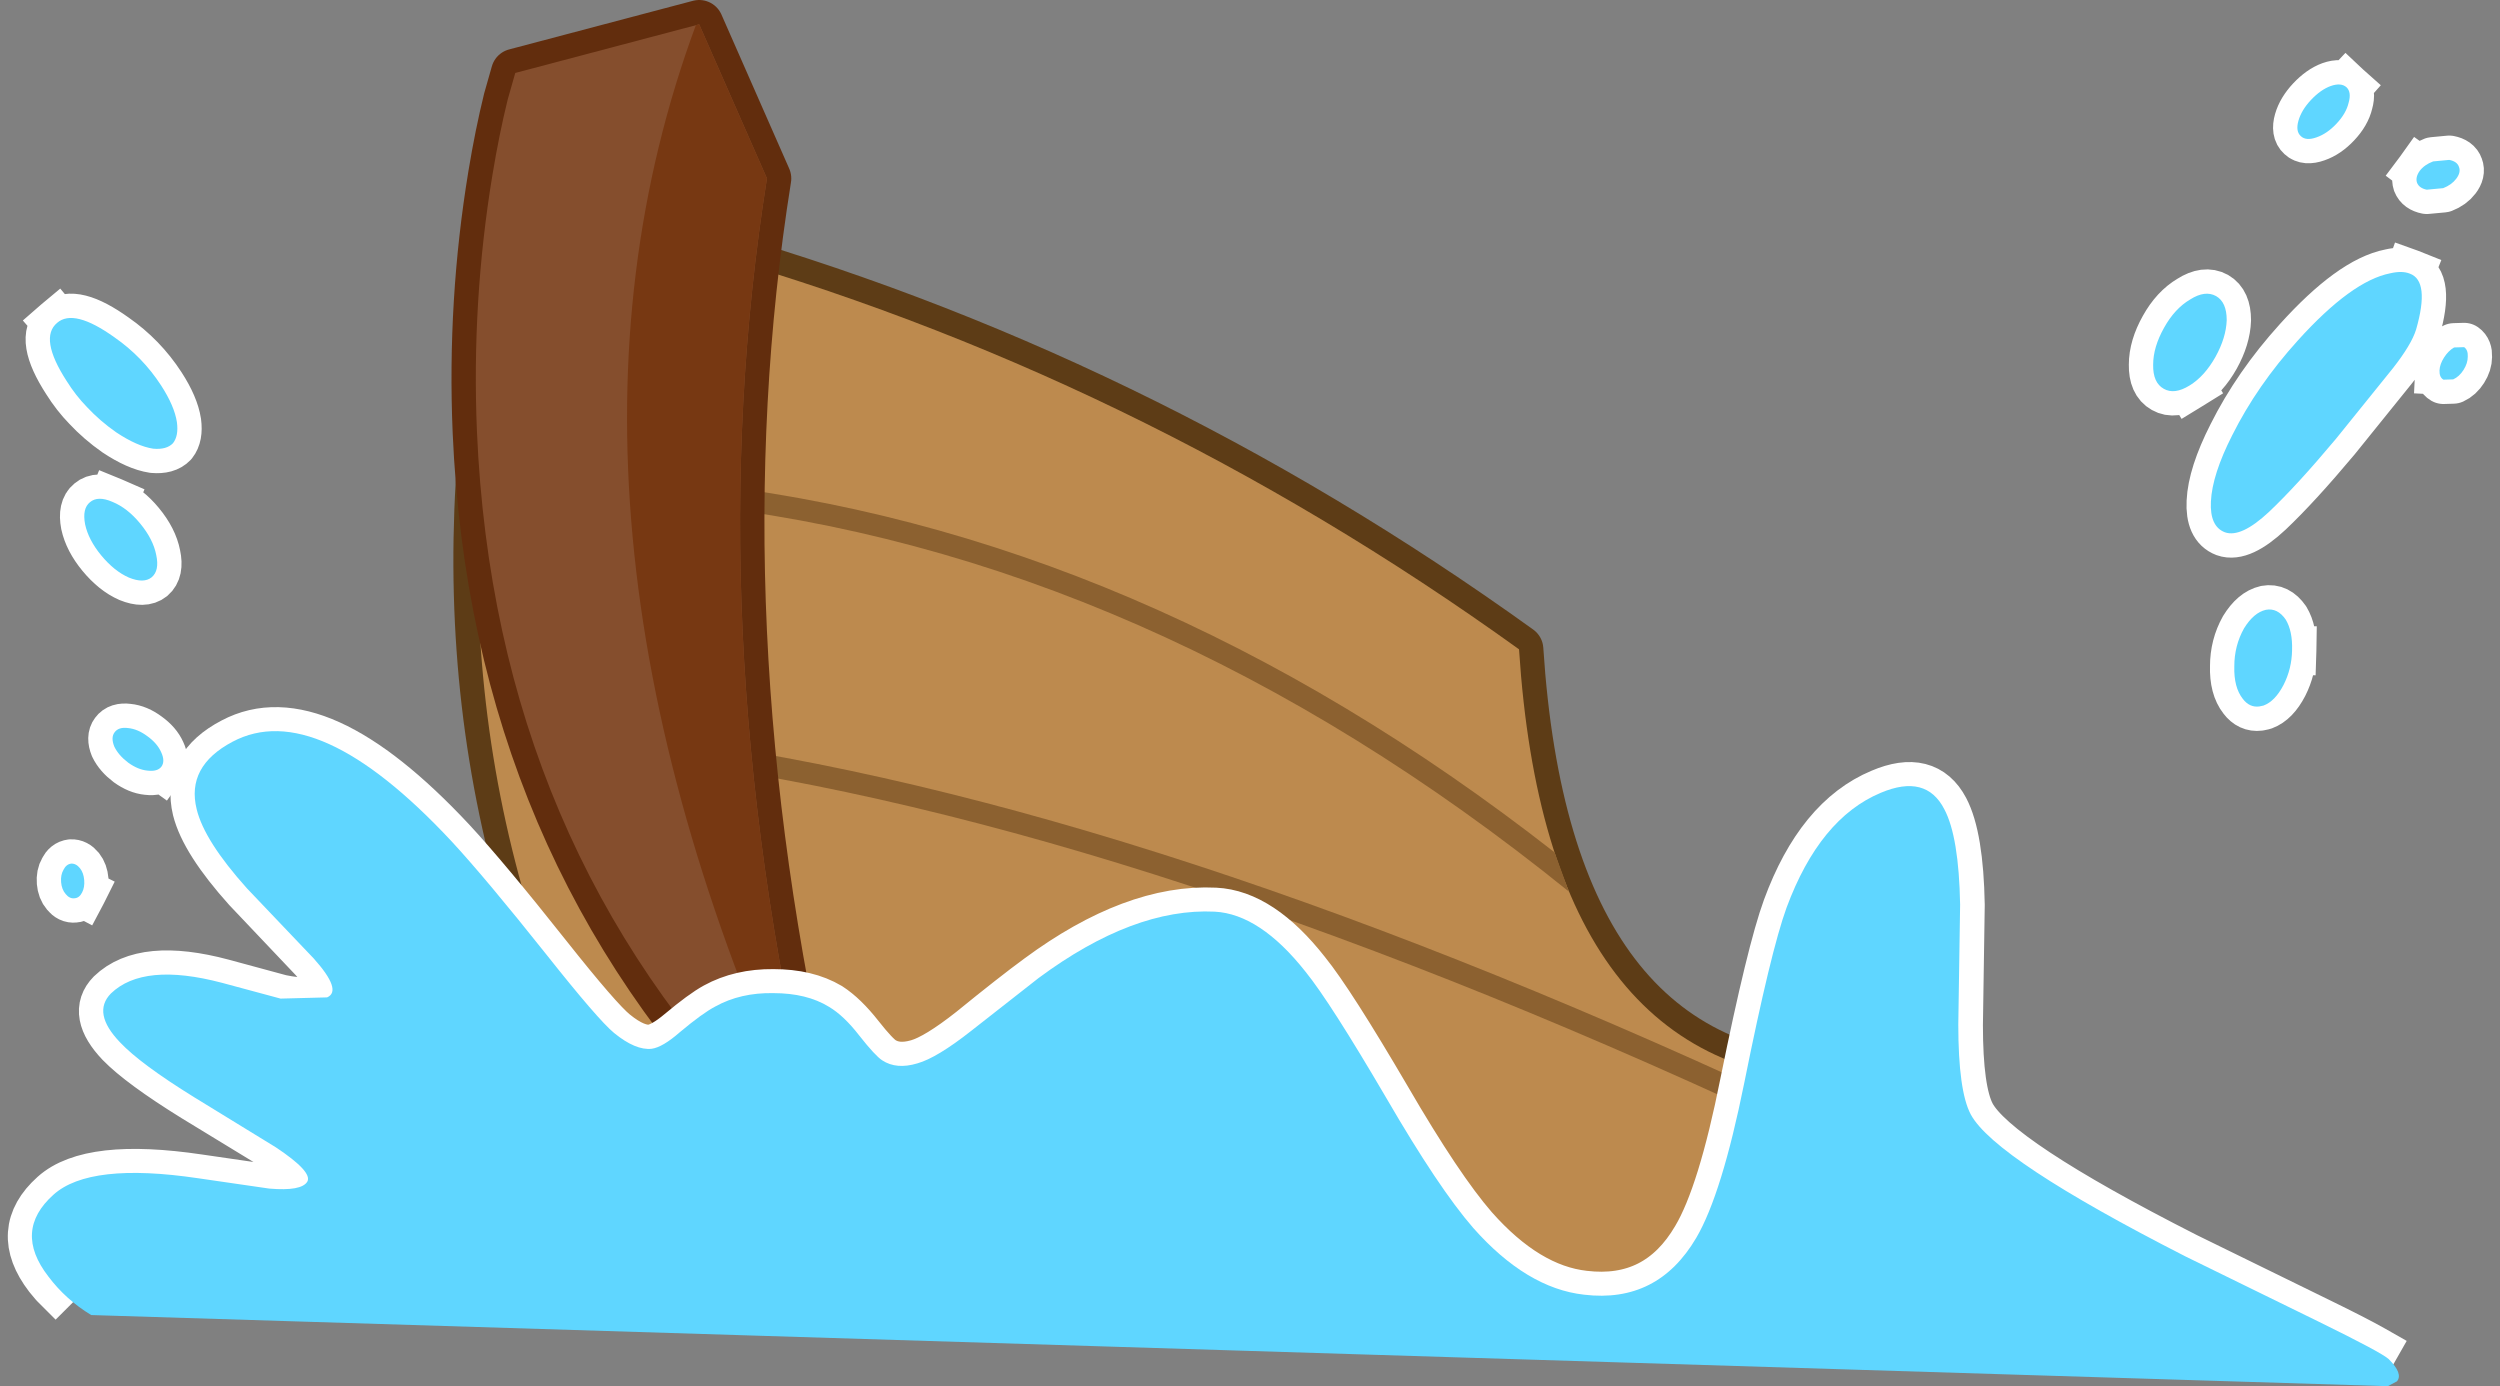 <?xml version="1.0" encoding="UTF-8" standalone="no"?>
<svg xmlns:xlink="http://www.w3.org/1999/xlink" height="228.0px" width="411.2px" xmlns="http://www.w3.org/2000/svg">
  <rect width="100%" height="100%" fill="#808080" stroke="none"/>
  <g transform="matrix(1.0, 0.0, 0.0, 1.0, 216.6, -8.55)">
    <path d="M-102.9 49.45 Q-30.1 69.75 33.25 115.35 37.85 186.4 87.55 186.55 L83.95 228.85 -90.0 205.7 -115.85 192.35 Q-149.3 126.95 -132.3 50.35 L-102.9 49.45" fill="#ffffff" fill-rule="evenodd" stroke="none"/>
    <path d="M-102.9 49.45 Q-30.1 69.75 33.25 115.35 37.85 186.4 87.55 186.55 L83.95 228.85 -90.0 205.7 -115.85 192.35 Q-149.3 126.95 -132.3 50.35 L-102.9 49.45 Z" fill="none" stroke="#5d3c16" stroke-linecap="round" stroke-linejoin="round" stroke-width="8.0"/>
    <path d="M-102.9 49.45 Q-30.1 69.75 33.25 115.35 37.85 186.4 87.55 186.55 L83.95 228.85 -90.0 205.7 -115.85 192.35 Q-149.3 126.95 -132.3 50.35 L-102.9 49.45" fill="#bd8a4e" fill-rule="evenodd" stroke="none"/>
    <path d="M-103.95 91.4 L-105.7 91.2 -105.3 87.65 -103.6 87.85 Q-28.8 95.65 39.1 148.75 L41.45 155.2 Q-27.6 99.4 -103.95 91.4" fill="#8c6130" fill-rule="evenodd" stroke="none"/>
    <path d="M-103.55 134.15 L-105.3 133.85 -104.85 130.35 -103.05 130.6 Q-21.35 142.4 89.8 195.75 L91.4 196.55 89.85 199.8 88.25 199.0 Q-22.3 145.9 -103.55 134.15" fill="#8c6130" fill-rule="evenodd" stroke="none"/>
    <path d="M-133.1 24.95 L-131.85 20.55 -101.6 12.55 -90.45 37.9 Q-102.0 110.25 -83.35 191.45 L-89.55 193.7 Q-135.2 147.75 -138.15 79.55 -139.05 58.2 -135.6 37.3 -134.5 30.65 -133.1 24.95" fill="#ffffff" fill-rule="evenodd" stroke="none"/>
    <path d="M-133.1 24.95 Q-134.5 30.65 -135.6 37.3 -139.05 58.2 -138.15 79.55 -135.2 147.75 -89.55 193.7 L-83.35 191.45 Q-102.0 110.25 -90.45 37.9 L-101.6 12.55 -131.85 20.55 -133.1 24.95 Z" fill="none" stroke="#622d0d" stroke-linecap="round" stroke-linejoin="round" stroke-width="8.0"/>
    <path d="M-133.1 24.95 L-131.85 20.55 -101.6 12.55 -90.45 37.9 Q-102.0 110.25 -83.35 191.45 L-89.55 193.7 Q-135.2 147.75 -138.15 79.55 -139.05 58.2 -135.6 37.3 -134.5 30.65 -133.1 24.95" fill="#854e2d" fill-rule="evenodd" stroke="none"/>
    <path d="M-102.15 12.7 L-101.6 12.55 -90.45 37.9 Q-102.0 110.25 -83.35 191.45 L-85.5 192.25 Q-131.25 91.45 -102.15 12.7" fill="#773812" fill-rule="evenodd" stroke="none"/>
    <path d="M-207.45 219.95 L-207.65 219.75 -208.65 218.55 Q-214.4 211.05 -207.75 205.1 -201.8 199.75 -183.95 202.4 L-172.25 204.1 Q-166.95 204.6 -166.0 202.95 -165.1 201.3 -171.2 197.25 L-184.65 189.05 Q-193.45 183.6 -196.85 180.1 -201.5 175.2 -198.35 172.0 -192.95 166.8 -180.05 170.25 L-170.45 172.85 Q-165.4 173.9 -162.75 172.7 -160.25 171.55 -165.0 166.25 L-175.95 154.7 Q-182.95 146.9 -184.25 141.7 -185.95 134.6 -178.3 130.6 -164.45 123.25 -142.35 146.9 -136.7 153.0 -126.6 165.75 -118.2 176.35 -115.55 178.5 -112.0 181.4 -109.4 181.05 -107.55 180.8 -104.7 178.4 -101.0 175.3 -98.9 174.15 -94.8 171.9 -89.4 171.95 -83.9 171.95 -80.2 174.15 -77.8 175.7 -75.25 178.95 -72.65 182.25 -71.45 183.0 -69.1 184.5 -65.65 183.5 -62.5 182.6 -56.8 178.1 -49.8 172.4 -45.7 169.4 -30.1 157.9 -16.75 158.55 -9.3 158.9 -1.8 168.45 2.25 173.45 11.5 189.25 20.1 204.05 25.75 210.55 34.55 220.5 43.95 221.55 56.1 223.0 62.4 212.2 66.65 205.05 70.3 186.7 74.7 165.0 77.3 157.9 82.7 143.2 92.8 139.0 100.2 135.85 103.25 141.65 105.65 146.2 105.85 157.4 L105.55 177.15 Q105.55 188.0 107.6 191.9 111.5 199.3 142.9 215.25 L164.85 226.0 Q170.9 228.95 173.8 230.6" fill="none" stroke="#ffffff" stroke-linecap="square" stroke-linejoin="round" stroke-width="8.0"/>
    <path d="M105.5 177.05 Q105.5 188.0 107.55 191.85 111.5 199.2 142.85 215.2 L164.8 225.95 Q175.1 231.0 176.3 232.1 178.7 234.5 177.65 235.75 L176.15 236.55 -201.6 224.85 Q-205.8 222.3 -208.65 218.5 -214.45 211.0 -207.8 205.05 -201.85 199.7 -184.0 202.35 L-172.3 204.05 Q-167.0 204.5 -166.05 202.9 -165.15 201.3 -171.25 197.25 L-184.7 189.0 Q-193.5 183.55 -196.85 180.0 -201.5 175.15 -198.35 171.95 -193.0 166.8 -180.1 170.2 L-170.45 172.8 -162.8 172.6 Q-160.25 171.5 -165.0 166.2 L-175.95 154.7 Q-183.0 146.85 -184.25 141.65 -186.0 134.6 -178.35 130.55 -164.5 123.2 -142.4 146.85 -136.75 152.95 -126.65 165.65 -118.25 176.25 -115.6 178.45 -112.05 181.35 -109.4 181.05 -107.6 180.8 -104.75 178.3 -101.05 175.2 -98.95 174.1 -94.8 171.8 -89.4 171.9 -83.9 171.9 -80.25 174.15 -77.8 175.6 -75.25 178.9 -72.65 182.2 -71.5 182.95 -69.15 184.5 -65.7 183.45 -62.5 182.55 -56.85 178.1 L-45.75 169.4 Q-30.15 157.85 -16.8 158.5 -9.35 158.9 -1.85 168.4 2.2 173.4 11.45 189.2 20.05 204.0 25.7 210.5 34.5 220.45 43.95 221.5 56.05 222.95 62.4 212.15 66.6 205.0 70.3 186.65 74.65 165.0 77.25 157.85 82.7 143.15 92.75 138.95 100.2 135.8 103.2 141.65 105.6 146.15 105.8 157.35 L105.5 177.05" fill="#5fd6ff" fill-rule="evenodd" stroke="none"/>
    <path d="M169.35 22.9 Q170.2 23.7 169.7 25.45 169.3 27.2 167.7 28.9 166.15 30.55 164.4 31.15 162.7 31.75 161.85 30.95 160.95 30.15 161.45 28.4 161.95 26.65 163.5 25.0 165.1 23.3 166.75 22.7 168.45 22.1 169.35 22.9 M181.4 36.65 Q182.15 35.65 183.6 35.1 L186.25 34.85 Q187.55 35.1 187.85 36.0 188.2 36.9 187.4 37.95 186.65 38.95 185.25 39.5 L182.55 39.75 Q181.3 39.5 180.95 38.6 180.65 37.7 181.4 36.65 M184.65 69.45 Q184.7 68.45 185.4 67.35 186.1 66.25 187.05 65.7 L188.7 65.65 Q189.35 66.1 189.3 67.2 189.3 68.3 188.6 69.4 187.9 70.5 186.9 70.95 L185.3 71.0 Q184.6 70.6 184.65 69.45 M179.75 53.55 Q183.1 54.75 180.8 62.75 180.05 65.2 177.0 69.1 L167.6 80.75 Q161.15 88.45 156.6 92.75 152.0 97.05 149.35 96.1 146.85 95.15 147.05 91.05 147.25 86.65 150.55 80.15 154.65 71.95 161.35 64.55 170.2 54.75 176.55 53.5 178.5 53.05 179.75 53.55 M143.55 71.95 Q141.05 73.5 139.3 72.5 137.5 71.5 137.55 68.55 137.55 65.65 139.35 62.45 141.1 59.3 143.65 57.8 146.1 56.25 147.9 57.25 149.65 58.25 149.65 61.2 149.55 64.1 147.8 67.25 146.0 70.45 143.55 71.95 M160.4 115.5 Q160.35 118.55 159.0 121.2 157.6 123.9 155.7 124.6 L155.0 124.75 Q153.4 124.95 152.3 123.5 150.8 121.6 150.9 118.15 150.9 114.75 152.5 111.9 154.1 109.3 156.1 108.85 158.0 108.5 159.35 110.45 160.5 112.35 160.4 115.5 M-207.2 61.65 Q-204.45 59.25 -197.75 64.05 -193.15 67.25 -190.1 71.95 -187.9 75.35 -187.5 78.0 -187.2 80.25 -188.15 81.45 -189.2 82.55 -191.4 82.35 -194.05 81.95 -197.5 79.65 -200.15 77.8 -202.3 75.5 -204.15 73.6 -205.65 71.2 -210.2 64.15 -207.2 61.65 M-198.1 91.1 Q-195.65 92.1 -193.55 94.65 -191.4 97.25 -190.9 99.85 -190.35 102.4 -191.65 103.5 -192.95 104.55 -195.4 103.55 -197.8 102.5 -199.95 99.9 -202.05 97.35 -202.6 94.8 -203.1 92.2 -201.8 91.15 -200.5 90.05 -198.1 91.1 M-190.05 134.65 Q-190.7 135.5 -192.35 135.3 -193.9 135.15 -195.5 134.0 -197.1 132.8 -197.8 131.35 -198.4 129.85 -197.75 129.0 -197.1 128.1 -195.55 128.3 -193.95 128.45 -192.35 129.65 -190.75 130.8 -190.1 132.25 -189.4 133.75 -190.05 134.65 M-203.1 155.35 Q-203.55 156.25 -204.35 156.3 -205.15 156.4 -205.8 155.6 -206.45 154.85 -206.55 153.65 -206.65 152.45 -206.15 151.6 -205.7 150.7 -204.9 150.6 -204.1 150.55 -203.45 151.35 -202.85 152.1 -202.75 153.3 -202.65 154.5 -203.1 155.35" fill="#ffffff" fill-rule="evenodd" stroke="none"/>
    <path d="M169.35 22.9 Q170.2 23.7 169.7 25.45 169.3 27.2 167.7 28.9 166.15 30.55 164.4 31.15 162.7 31.75 161.85 30.95 160.95 30.15 161.45 28.4 161.95 26.65 163.5 25.0 165.1 23.3 166.75 22.7 168.45 22.1 169.35 22.9 M181.4 36.65 Q182.15 35.65 183.6 35.1 L186.25 34.85 Q187.55 35.1 187.85 36.0 188.2 36.9 187.4 37.95 186.65 38.95 185.25 39.5 L182.55 39.75 Q181.3 39.5 180.95 38.6 180.65 37.7 181.4 36.65 M184.65 69.45 Q184.7 68.45 185.4 67.35 186.1 66.25 187.05 65.7 L188.7 65.65 Q189.35 66.1 189.3 67.2 189.3 68.3 188.6 69.4 187.9 70.5 186.9 70.95 L185.3 71.0 Q184.6 70.6 184.65 69.45 M179.75 53.55 Q183.1 54.75 180.8 62.75 180.05 65.2 177.0 69.1 L167.6 80.75 Q161.15 88.45 156.6 92.75 152.0 97.05 149.35 96.1 146.85 95.15 147.05 91.05 147.25 86.65 150.55 80.15 154.65 71.95 161.35 64.55 170.2 54.75 176.55 53.5 178.5 53.05 179.75 53.55 M143.55 71.95 Q141.05 73.5 139.3 72.5 137.5 71.5 137.55 68.55 137.55 65.65 139.35 62.45 141.1 59.3 143.65 57.8 146.1 56.25 147.9 57.25 149.65 58.25 149.65 61.2 149.55 64.1 147.8 67.25 146.0 70.45 143.55 71.95 M160.4 115.5 Q160.35 118.55 159.0 121.2 157.6 123.9 155.7 124.6 L155.0 124.75 Q153.4 124.95 152.3 123.5 150.8 121.6 150.9 118.15 150.9 114.75 152.5 111.9 154.1 109.3 156.1 108.85 158.0 108.5 159.35 110.45 160.5 112.35 160.4 115.5 M-207.2 61.65 Q-204.45 59.25 -197.75 64.05 -193.15 67.25 -190.1 71.95 -187.9 75.35 -187.5 78.0 -187.2 80.25 -188.15 81.45 -189.2 82.55 -191.4 82.35 -194.05 81.95 -197.5 79.65 -200.15 77.8 -202.3 75.5 -204.15 73.6 -205.65 71.2 -210.2 64.15 -207.2 61.65 M-198.1 91.1 Q-195.65 92.1 -193.55 94.65 -191.4 97.25 -190.9 99.85 -190.35 102.4 -191.65 103.5 -192.95 104.55 -195.4 103.55 -197.8 102.5 -199.95 99.9 -202.05 97.35 -202.6 94.8 -203.1 92.2 -201.8 91.15 -200.5 90.05 -198.1 91.1 M-190.05 134.65 Q-190.7 135.5 -192.35 135.3 -193.9 135.15 -195.5 134.0 -197.1 132.8 -197.8 131.35 -198.4 129.85 -197.75 129.0 -197.1 128.1 -195.55 128.3 -193.95 128.45 -192.35 129.65 -190.75 130.8 -190.1 132.25 -189.4 133.75 -190.05 134.65 M-203.1 155.35 Q-203.55 156.25 -204.35 156.3 -205.15 156.4 -205.8 155.6 -206.45 154.85 -206.55 153.65 -206.65 152.45 -206.15 151.6 -205.7 150.7 -204.9 150.6 -204.1 150.55 -203.45 151.35 -202.85 152.1 -202.75 153.3 -202.65 154.5 -203.1 155.35" fill="none" stroke="#ffffff" stroke-linecap="square" stroke-linejoin="round" stroke-width="8.0"/>
    <path d="M169.35 22.9 Q170.2 23.7 169.7 25.45 169.3 27.2 167.7 28.9 166.15 30.55 164.4 31.15 162.7 31.75 161.85 30.95 160.95 30.15 161.45 28.4 161.95 26.65 163.5 25.0 165.1 23.3 166.75 22.7 168.45 22.1 169.35 22.9 M181.4 36.65 Q182.15 35.65 183.6 35.1 L186.25 34.85 Q187.55 35.1 187.85 36.0 188.2 36.9 187.4 37.95 186.65 38.95 185.25 39.5 L182.55 39.75 Q181.3 39.5 180.95 38.6 180.65 37.7 181.4 36.65 M184.65 69.45 Q184.7 68.45 185.4 67.35 186.1 66.25 187.05 65.7 L188.7 65.65 Q189.35 66.1 189.3 67.2 189.3 68.3 188.6 69.4 187.9 70.5 186.9 70.95 L185.3 71.0 Q184.6 70.6 184.65 69.45 M179.75 53.55 Q183.1 54.75 180.8 62.75 180.05 65.2 177.0 69.1 L167.6 80.75 Q161.15 88.45 156.6 92.75 152.0 97.05 149.35 96.1 146.85 95.15 147.05 91.05 147.25 86.65 150.55 80.15 154.65 71.95 161.35 64.55 170.2 54.75 176.55 53.5 178.5 53.05 179.75 53.55 M143.55 71.95 Q141.05 73.5 139.3 72.5 137.5 71.5 137.55 68.55 137.55 65.65 139.35 62.45 141.1 59.3 143.65 57.8 146.1 56.25 147.9 57.25 149.65 58.25 149.65 61.2 149.55 64.1 147.8 67.25 146.0 70.45 143.55 71.95 M160.4 115.5 Q160.35 118.55 159.0 121.2 157.6 123.9 155.7 124.6 L155.0 124.75 Q153.4 124.95 152.3 123.5 150.8 121.6 150.9 118.15 150.9 114.75 152.5 111.9 154.1 109.3 156.1 108.85 158.0 108.5 159.35 110.45 160.5 112.35 160.4 115.5 M-207.2 61.65 Q-204.45 59.25 -197.75 64.05 -193.15 67.25 -190.1 71.95 -187.9 75.35 -187.5 78.0 -187.2 80.25 -188.15 81.45 -189.2 82.55 -191.4 82.35 -194.05 81.95 -197.5 79.65 -200.15 77.8 -202.3 75.5 -204.15 73.6 -205.65 71.2 -210.2 64.15 -207.2 61.65 M-198.1 91.1 Q-195.65 92.1 -193.55 94.65 -191.4 97.25 -190.9 99.85 -190.35 102.4 -191.65 103.5 -192.95 104.55 -195.4 103.55 -197.8 102.5 -199.95 99.9 -202.05 97.35 -202.6 94.8 -203.1 92.2 -201.8 91.15 -200.5 90.05 -198.1 91.1 M-190.05 134.65 Q-190.7 135.5 -192.35 135.3 -193.9 135.15 -195.5 134.0 -197.1 132.8 -197.8 131.35 -198.4 129.85 -197.75 129.0 -197.1 128.1 -195.55 128.3 -193.95 128.45 -192.35 129.65 -190.75 130.8 -190.1 132.25 -189.4 133.75 -190.05 134.65 M-203.1 155.35 Q-203.55 156.25 -204.35 156.3 -205.15 156.4 -205.8 155.6 -206.45 154.85 -206.55 153.65 -206.65 152.45 -206.15 151.6 -205.7 150.7 -204.9 150.6 -204.1 150.55 -203.45 151.35 -202.85 152.1 -202.75 153.3 -202.65 154.5 -203.1 155.35" fill="#5fd6ff" fill-rule="evenodd" stroke="none"/>
  </g>
</svg>
